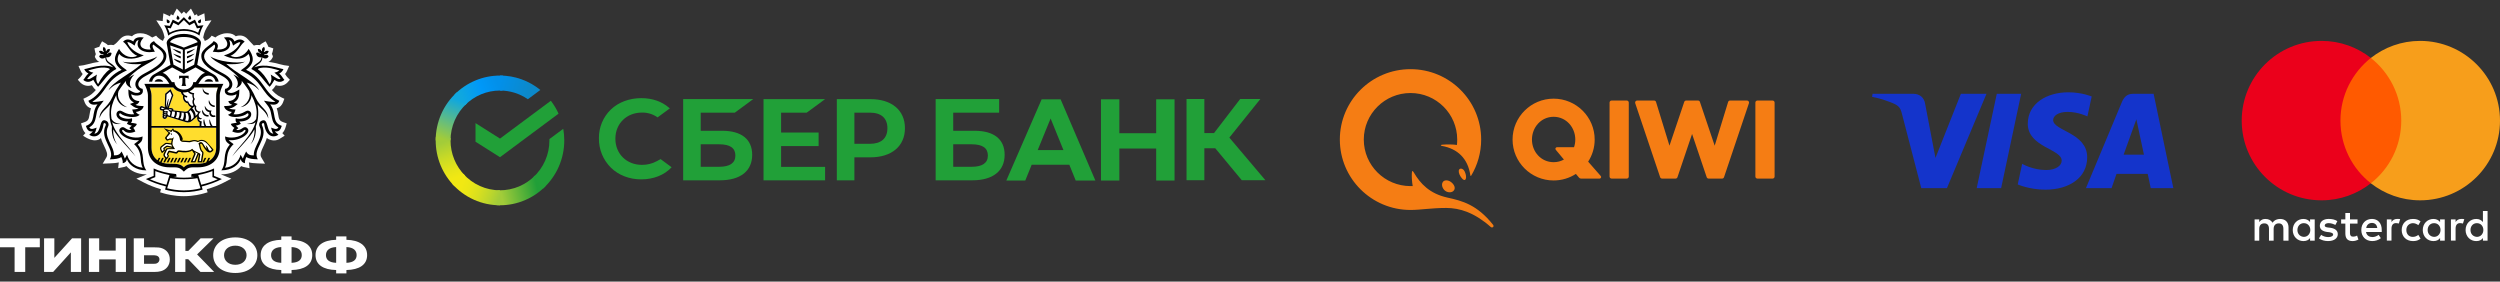 <svg width="1092" height="123" viewBox="0 0 1092 123" fill="none" xmlns="http://www.w3.org/2000/svg">
<rect x="0" y="0" width="1092" height="123" fill="#333333" stroke="none"/>
<g clip-path="url(#clip0_3_7)">
<path d="M631.701 90.833C637.617 90.833 644.034 92.853 651.138 99.124C651.85 99.752 652.797 98.971 652.176 98.191C645.195 89.41 638.738 87.738 632.298 86.324C624.422 84.595 620.37 80.18 617.547 75.333C616.985 74.368 616.733 74.538 616.683 75.778C616.622 77.294 616.726 79.301 617.067 81.275C616.748 81.289 616.429 81.285 616.108 81.285C604.84 81.285 595.705 72.185 595.705 60.959C595.705 49.733 604.84 40.633 616.108 40.633C627.376 40.633 636.511 49.733 636.511 60.959C636.511 61.758 636.471 62.547 636.383 63.322C634.891 63.055 631.959 63.025 629.902 63.202C629.129 63.268 629.236 63.627 629.822 63.733C636.567 64.947 641.201 69.111 642.259 76.667C642.285 76.841 642.512 76.893 642.602 76.743C645.377 72.129 646.972 66.73 646.972 60.959C646.972 43.978 633.154 30.211 616.108 30.211C599.062 30.211 585.242 43.978 585.242 60.959C585.242 77.941 599.062 91.709 616.108 91.709C620.629 91.709 625.116 90.833 631.701 90.833ZM633.998 79.668C635.371 80.826 635.789 82.2 635.063 83.171C634.659 83.702 634.005 83.995 633.22 83.995C632.449 83.995 631.663 83.711 631.119 83.238C629.871 82.15 629.504 80.388 630.319 79.387C630.638 78.995 631.155 78.78 631.776 78.78C632.529 78.78 633.319 79.096 633.998 79.668ZM640.334 76.732C640.535 78.079 640.109 78.637 639.679 78.637C639.211 78.637 638.624 78.091 637.929 77.013C637.245 75.949 636.995 74.728 637.333 74.112C637.559 73.703 638.026 73.526 638.619 73.749C639.764 74.18 640.213 75.927 640.334 76.732ZM683.118 69.69L679.561 65.427C679.187 64.979 679.506 64.302 680.09 64.302H687.535C687.888 63.25 688.09 62.127 688.09 60.961C688.09 55.62 684.099 51.015 678.622 51.015C673.145 51.015 669.155 55.62 669.155 60.961C669.155 66.302 673.145 70.842 678.622 70.842C680.281 70.842 681.802 70.419 683.118 69.69ZM699.22 76.895C699.605 77.322 699.288 78.007 698.706 78.007H690.582C690.252 78.007 689.938 77.861 689.727 77.608L688.349 75.958C685.545 77.769 682.206 78.826 678.622 78.826C668.733 78.826 660.689 70.812 660.689 60.961C660.689 51.11 668.733 43.095 678.622 43.095C688.511 43.095 696.555 51.11 696.555 60.961C696.555 64.512 695.506 67.822 693.705 70.606L699.22 76.895ZM774.264 43.917H767.633C767.146 43.917 766.752 44.311 766.752 44.796V77.126C766.752 77.611 767.146 78.004 767.633 78.004H774.264C774.75 78.004 775.146 77.611 775.146 77.126V44.796C775.146 44.311 774.75 43.917 774.264 43.917ZM763.108 43.917H755.689C755.301 43.917 754.96 44.167 754.845 44.535L748.976 63.64L742.524 44.513C742.405 44.157 742.068 43.917 741.69 43.917H736.513C736.132 43.917 735.796 44.157 735.675 44.513L729.225 63.64L723.355 44.535C723.241 44.167 722.9 43.917 722.51 43.917H715.093C714.809 43.917 714.543 44.052 714.378 44.279C714.212 44.507 714.168 44.799 714.256 45.064L725.151 77.412C725.272 77.767 725.608 78.007 725.989 78.007H731.876C732.256 78.007 732.592 77.767 732.712 77.413L739.1 58.514L745.487 77.413C745.608 77.767 745.945 78.007 746.325 78.007H752.212C752.592 78.007 752.929 77.767 753.048 77.412L763.944 45.064C764.033 44.799 763.989 44.507 763.823 44.279C763.658 44.052 763.391 43.917 763.108 43.917ZM711.449 44.796V77.126C711.449 77.611 711.054 78.004 710.566 78.004H703.937C703.451 78.004 703.055 77.611 703.055 77.126V44.796C703.055 44.311 703.451 43.917 703.937 43.917H710.566C711.054 43.917 711.449 44.311 711.449 44.796Z" fill="#F57D14"/>
<path d="M240.61 44.012C241.943 45.752 243.073 47.642 243.974 49.645L218.395 68.668L207.704 61.907V53.774L218.395 60.534L240.61 44.012Z" fill="#21A038"/>
<path d="M196.794 61.333C196.794 60.968 196.802 60.605 196.821 60.245L190.342 59.925C190.32 60.392 190.306 60.864 190.306 61.34C190.303 65.059 191.028 68.742 192.44 72.178C193.851 75.614 195.922 78.735 198.531 81.362L203.128 76.728C201.119 74.709 199.525 72.31 198.437 69.668C197.35 67.026 196.792 64.193 196.794 61.333Z" fill="url(#paint0_linear_3_7)"/>
<path d="M218.39 39.547C218.75 39.547 219.11 39.561 219.467 39.579L219.791 33.04C219.327 33.018 218.859 33.007 218.39 33.007C214.701 33.002 211.047 33.733 207.64 35.157C204.232 36.58 201.138 38.669 198.531 41.303L203.128 45.939C205.128 43.911 207.506 42.303 210.126 41.206C212.745 40.109 215.553 39.546 218.39 39.547Z" fill="url(#paint1_linear_3_7)"/>
<path d="M218.39 83.119C218.028 83.119 217.668 83.119 217.309 83.09L216.985 89.626C217.451 89.65 217.919 89.662 218.39 89.662C222.076 89.666 225.727 88.935 229.132 87.511C232.539 86.087 235.632 83.998 238.236 81.364L233.648 76.73C231.648 78.756 229.269 80.364 226.651 81.46C224.032 82.557 221.225 83.121 218.39 83.119Z" fill="url(#paint2_linear_3_7)"/>
<path d="M230.563 43.349L236.023 39.289C231.032 35.212 224.802 32.993 218.38 33.004V39.547C222.728 39.541 226.977 40.867 230.563 43.349Z" fill="url(#paint3_linear_3_7)"/>
<path d="M246.47 61.333C246.473 59.631 246.326 57.932 246.029 56.256L239.984 60.75C239.984 60.944 239.984 61.137 239.984 61.333C239.986 64.377 239.354 67.387 238.129 70.169C236.903 72.95 235.111 75.441 232.87 77.48L237.231 82.341C240.143 79.687 242.471 76.446 244.063 72.827C245.656 69.208 246.475 65.292 246.47 61.333Z" fill="#21A038"/>
<path d="M218.39 83.119C215.372 83.12 212.387 82.482 209.631 81.246C206.872 80.009 204.403 78.203 202.382 75.942L197.565 80.338C200.195 83.278 203.408 85.626 206.995 87.233C210.583 88.839 214.464 89.666 218.39 89.662V83.119Z" fill="url(#paint4_linear_3_7)"/>
<path d="M203.908 45.186L199.55 40.325C196.637 42.978 194.307 46.219 192.715 49.838C191.122 53.457 190.301 57.373 190.306 61.333H196.794C196.792 58.289 197.425 55.279 198.651 52.497C199.876 49.716 201.667 47.225 203.908 45.186Z" fill="url(#paint5_linear_3_7)"/>
<path d="M352.362 49.205L360.398 43.301H333.505V78.78H360.398V72.876H341.179V63.788H357.573V57.884H341.179V49.205H352.362Z" fill="#21A038"/>
<path d="M315.412 57.122H306.076V49.203H320.976L329.006 43.28H298.407V78.76H314.424C323.405 78.76 328.557 74.701 328.557 67.621C328.557 60.848 323.889 57.122 315.412 57.122ZM314.079 72.854H306.076V63.023H314.079C318.936 63.023 321.213 64.67 321.213 67.939C321.213 71.207 318.79 72.854 314.079 72.854Z" fill="#21A038"/>
<path d="M380.164 43.295H365.526V78.775H373.198V68.724H380.164C389.503 68.724 395.281 63.823 395.281 55.991C395.281 48.159 389.503 43.295 380.164 43.295ZM380.002 62.816H373.198V49.204H380.002C384.914 49.204 387.626 51.623 387.626 56.013C387.626 60.403 384.914 62.816 380.002 62.816Z" fill="#21A038"/>
<path d="M286.893 70.402C284.912 71.473 282.691 72.027 280.436 72.014C273.691 72.014 268.798 67.211 268.798 60.597C268.798 53.983 273.691 49.169 280.436 49.169C282.87 49.128 285.251 49.864 287.235 51.269L292.602 47.326L292.239 47.069C289.109 44.324 284.925 42.87 280.138 42.87C274.944 42.87 270.235 44.613 266.873 47.783C265.173 49.416 263.828 51.38 262.923 53.554C262.017 55.728 261.571 58.064 261.611 60.418C261.575 62.796 262.02 65.156 262.918 67.359C263.818 69.561 265.151 71.56 266.842 73.237C270.22 76.533 274.918 78.35 280.075 78.35C285.463 78.35 290.172 76.475 293.36 73.064L288.556 69.494L286.893 70.402Z" fill="#21A038"/>
<path d="M425.702 57.122H416.37V49.203H436.425V43.28H408.696V78.76H424.694C433.673 78.76 438.826 74.701 438.826 67.621C438.848 60.848 434.18 57.122 425.702 57.122ZM424.37 72.854H416.37V63.023H424.37C429.227 63.023 431.502 64.67 431.502 67.939C431.502 71.207 429.101 72.854 424.37 72.854Z" fill="#21A038"/>
<path d="M526.055 78.709H518.277V43.23H526.055V58.131H530.289L541.721 43.23H550.537L536.976 60.108L552.721 78.709H542.4L530.828 64.755H526.055V78.709Z" fill="#21A038"/>
<path d="M467.085 71.967H450.632L447.843 78.856H439.565L454.998 43.377H463.274L478.456 78.856H469.876L467.085 71.967ZM464.51 65.538L458.908 51.758L453.274 65.538H464.51Z" fill="#21A038"/>
<path d="M488.927 43.377V58.192H505.024V43.377H513.044V78.856H505.024V64.876H488.927V78.856H480.908V43.377H488.927Z" fill="#21A038"/>
<path d="M125.474 33.671C125.222 33.415 125.074 33.181 124.865 32.856C124.757 32.691 124.639 32.514 124.509 32.323C124.87 31.907 125.174 31.426 125.404 30.897L126.326 28.803L124.057 28.478C123.675 28.422 123.057 28.262 122.336 28.071C120.945 27.707 119.159 27.239 117.212 27.035C117.877 26.745 118.442 26.22 118.837 25.509L119.211 24.838C119.211 24.838 119.111 23.897 118.746 23.602C118.885 23.312 118.994 22.991 119.068 22.64L119.376 21.14L117.925 20.646C117.699 20.568 117.473 20.512 117.251 20.477C117.169 20.204 117.047 19.914 116.882 19.606L116.021 18.033L114.47 18.939C114.083 19.164 113.757 19.424 113.492 19.715C113.262 19.671 113.014 19.649 112.753 19.649C112.753 19.649 111.866 19.55 110.889 19.905L109.637 18.609L108.155 17.032C106.769 15.554 104.891 15.116 102.979 15.844C102.249 15.116 101.11 14.513 99.341 14.513C98.742 14.513 98.216 14.587 97.907 14.626C97.907 14.626 95.473 15.068 94.105 16.364L92.444 15.575C91.332 17.322 89.428 17.877 89.428 17.877C89.298 17.365 89.076 16.889 88.759 16.451L88.868 15.835C88.868 15.818 89.241 13.733 90.38 11.965L92.362 8.887L89.554 9.204C89.563 8.927 89.55 8.597 89.511 8.207L89.259 5.814L87.06 6.807C86.816 6.915 86.612 7.024 86.421 7.123L85.986 6.2L84.978 6.72C84.878 6.473 84.748 6.192 84.569 5.867L83.409 3.743L81.762 5.515C81.592 5.698 81.449 5.867 81.327 6.027L80.328 5.034L79.32 6.031C79.193 5.871 79.054 5.702 78.885 5.52L77.22 3.743L76.055 5.875C75.877 6.2 75.751 6.478 75.651 6.725L74.647 6.205L74.213 7.128C74.022 7.028 73.817 6.92 73.574 6.807L71.366 5.819L71.123 8.22C71.084 8.606 71.071 8.931 71.079 9.208L68.268 8.892L70.254 11.969C71.397 13.733 71.762 15.818 71.762 15.835L71.866 16.451C71.549 16.893 71.323 17.37 71.197 17.881C71.197 17.881 69.397 17.114 68.194 15.575L66.499 16.381C64.565 15.081 63.365 14.574 61.279 14.513C59.51 14.466 58.372 15.116 57.642 15.844C55.725 15.12 53.852 15.558 52.47 17.036C52.47 17.036 51.562 18.02 50.988 18.614C50.414 19.212 49.567 19.706 49.567 19.706C49.567 19.706 48.363 19.437 47.124 19.719C46.859 19.428 46.529 19.168 46.138 18.939L44.582 18.033L43.726 19.615C43.561 19.918 43.443 20.204 43.365 20.477C43.144 20.512 42.918 20.568 42.692 20.646L41.248 21.149L41.549 22.64C41.622 23 41.727 23.321 41.87 23.611C41.788 23.771 41.714 23.94 41.653 24.118L41.41 24.842L41.779 25.514C42.17 26.22 42.73 26.749 43.4 27.039C41.449 27.243 39.667 27.711 38.272 28.075C37.554 28.262 36.937 28.426 36.555 28.483L34.278 28.812L34.795 29.982L35.208 30.914C35.442 31.434 35.751 31.916 36.107 32.331C35.972 32.522 35.399 33.419 35.142 33.675L33.991 34.841L35.095 36.054C35.234 36.202 36.472 37.498 38.476 37.502C39.023 37.502 39.567 37.407 40.106 37.216C40.64 38.048 41.275 38.894 41.852 39.31C40.788 40.558 39.575 41.642 37.85 42.461L36.407 43.146L37.029 44.788C37.433 45.781 38.219 46.869 39.741 47.285C39.415 48.256 39.258 49.175 39.119 49.994C38.793 51.94 38.654 52.746 36.937 53.348L35.395 53.886L35.838 55.455C36.194 56.733 36.729 57.579 37.307 58.138L36.281 59.265C36.281 59.265 38.715 61.085 41.101 61.306C41.136 61.31 43.169 61.441 44.082 60.279C44.447 61.596 45.025 62.81 45.551 63.911C46.629 66.174 47.203 67.513 46.481 68.735L44.851 71.492L48.054 71.357C49.454 71.301 50.753 71.214 51.879 70.937C51.879 70.998 51.875 71.054 51.87 71.11L51.609 73.477L54.417 72.887C54.712 72.8 54.991 72.683 55.243 72.549C56.981 74.578 59.936 76.159 63.917 76.159H64.148L59.571 78.032L62.904 79.761C65.099 80.901 67.538 81.855 70.319 82.665L69.932 83.996L71.605 84.486C72.57 84.767 76.06 85.691 80.31 85.691C84.561 85.691 88.046 84.767 89.015 84.486L90.684 83.996L90.297 82.67C93.083 81.859 95.521 80.906 97.716 79.766L101.049 78.036L96.469 76.164H96.699C100.68 76.164 103.631 74.582 105.369 72.553C105.621 72.688 105.9 72.805 106.195 72.891L109.002 73.481L108.746 71.119C108.742 71.062 108.737 71.002 108.737 70.941C109.859 71.219 111.162 71.301 112.557 71.362L115.76 71.496L114.139 68.744C113.414 67.521 113.992 66.182 115.065 63.92C115.591 62.819 116.169 61.605 116.534 60.288C117.151 60.755 117.816 61.037 118.477 61.185C118.477 61.185 118.99 61.337 119.481 61.349C120.897 61.393 121.606 60.99 122.579 60.379L124.348 59.269L123.314 58.142C123.892 57.587 124.426 56.742 124.783 55.468L125.23 53.894L123.683 53.357C121.962 52.754 121.827 51.948 121.502 50.002C121.363 49.183 121.21 48.26 120.88 47.293C122.401 46.873 123.183 45.785 123.588 44.797L124.205 43.15L122.762 42.465C121.037 41.646 119.824 40.562 118.755 39.314C119.337 38.898 119.972 38.053 120.511 37.221C121.045 37.411 121.589 37.502 122.14 37.507C124.144 37.507 125.387 36.211 125.522 36.063L126.625 34.85L125.474 33.671Z" fill="white"/>
<path fill-rule="evenodd" clip-rule="evenodd" d="M66.187 55.03V41.81C66.187 40.58 65.831 39.348 65.404 38.217H75.692C76.635 39.509 78.347 40.376 80.311 40.376C82.267 40.376 83.979 39.509 84.927 38.217H95.214C94.779 39.353 94.427 40.58 94.427 41.81V55.03H66.187ZM80.307 73.095C78.868 71.669 77.843 71.513 73.966 71.513C69.333 71.513 66.187 68.804 66.187 64.474V55.806H94.423V64.474C94.423 68.804 91.281 71.513 86.639 71.513C82.767 71.509 81.741 71.669 80.307 73.095Z" fill="#FFDD2D"/>
<path d="M67.825 74.729V77.369L65.526 78.292C67.468 79.172 69.88 80.047 72.714 80.693L74.018 76.459C71.237 75.891 69.298 75.297 67.825 74.729Z" fill="white"/>
<path d="M80.306 78.305C77.589 78.305 75.303 78.023 74.391 77.816L73.013 82.258C75.177 82.787 77.711 83.177 80.306 83.177C82.891 83.177 85.425 82.791 87.598 82.258L86.216 77.816C85.303 78.028 83.026 78.305 80.306 78.305Z" fill="white"/>
<path d="M92.788 74.729C91.31 75.297 89.376 75.887 86.595 76.463L87.903 80.698C90.741 80.052 93.144 79.176 95.087 78.297L92.792 77.373V74.729H92.788Z" fill="white"/>
<path d="M63.009 32.145C66.607 30.208 75.403 25.943 69.441 21.344C68.628 20.72 67.733 20.156 66.981 19.459C66.051 20.174 67.329 21.951 67.65 22.601C67.65 22.601 65.664 22.8 65.19 22.8C62.122 22.787 58.906 20.976 60.536 17.504C59.315 17.755 59.167 18.925 58.793 19.927C58.011 19.398 56.651 18.262 55.603 18.423C56.455 21.14 60.041 23.589 62.822 24.144C60.01 25.67 54.795 26.805 52.053 23.52C50.127 27.234 52.809 28.786 55.438 30.732C45.429 35.287 46.907 40.397 40.34 44.42C41.192 44.818 44.99 44.017 45.329 43.969C43.904 45.811 43.239 46.591 42.822 47.488C42.422 48.329 42.244 49.278 41.848 51.324C41.539 52.941 40.975 54.553 39.002 55.624C39.775 57.019 41.492 55.927 42.209 55.741C42.113 55.888 41.87 57.57 41.227 58.38C44.599 58.163 43.039 51.073 46.411 52.78C47.363 53.257 47.65 54.376 47.211 55.29C44.995 59.85 50.032 63.867 49.758 67.864C50.996 67.855 52.279 67.82 53.087 66.152C53.508 66.984 54.16 68.154 54.525 69.281L55.534 67.569C56.155 70.404 58.806 73.022 62.387 73.256C60.679 70.56 62.726 66.88 58.576 62.966C59.093 62.55 60.288 61.748 60.714 61.202C55.621 61.8 50.305 57.782 52.717 55.875C54.295 54.631 54.986 57.214 57.42 56.781L56.468 55.962C56.803 55.632 57.185 55.203 57.581 54.878C56.546 54.753 55.416 54.094 55.416 54.094L56.033 53.075C50.066 53.066 49.914 48.516 52.339 48.334C53.478 48.251 54.951 50.345 58.624 49.907C58.154 49.343 57.968 48.49 57.746 47.861C58.632 47.779 59.675 47.788 60.514 47.38C58.719 47.15 58.267 46.548 56.772 45.421L58.506 44.788C55.99 43.535 56.142 41.355 56.064 39.084C57.381 39.838 58.928 41.009 60.579 40.467C60.97 40.337 61.222 40.155 61.231 39.747C58.876 38.807 57.364 35.188 63.009 32.145ZM58.711 32.5C55.56 35.859 56.924 37.871 57.559 38.49C56.385 38.239 54.634 36.748 55.034 35.305C54.66 35.751 54.278 36.236 53.887 36.735C53.104 37.775 52.405 38.794 51.783 39.782C50.827 42.617 52.578 45.542 55.56 46.838C52.248 46.353 50.762 43.414 50.77 41.542C49.188 44.524 48.432 47.246 48.502 49.53C48.532 50.379 48.606 51.172 48.719 51.922C49.48 53.361 50.701 53.89 52.878 54.154C50.901 54.28 49.853 54.189 48.993 53.288C50.34 59.065 56.642 64.067 59.206 68.349C56.637 65.02 51.322 60.062 49.462 56.478C49.319 57.773 49.666 61.094 51.283 63.135C48.902 60.799 48.715 57.262 48.871 55.19C48.267 53.699 47.885 52.035 47.833 50.141C47.785 48.398 47.906 46.886 48.172 45.529C46.668 47.662 44.495 48.485 43.426 51.732C43.634 47.544 46.768 47.48 49.115 42.395C50.023 40.172 51.344 38.252 52.804 36.076C50.949 36.683 49.558 37.116 47.411 39.461C48.936 35.864 57.75 31.82 61.788 27.906C60.575 28.162 55.625 28.288 53.569 26.918C57.294 27.923 65.582 26.775 68.711 24.642C66.551 27.741 61.848 27.919 56.125 34.083C56.855 33.502 57.828 32.916 58.711 32.5Z" fill="white"/>
<path d="M118.76 51.325C118.364 49.279 118.19 48.33 117.79 47.489C117.378 46.592 116.708 45.812 115.279 43.969C115.618 44.017 119.425 44.819 120.272 44.42C113.705 40.398 115.183 35.288 105.17 30.733C107.799 28.786 110.481 27.235 108.555 23.516C105.813 26.806 100.598 25.67 97.786 24.14C100.572 23.585 104.153 21.141 105.005 18.419C103.953 18.258 102.593 19.394 101.81 19.918C101.437 18.917 101.293 17.747 100.072 17.491C101.702 20.967 98.481 22.779 95.409 22.792C94.939 22.792 92.958 22.593 92.958 22.593C93.275 21.942 94.553 20.166 93.618 19.45C92.866 20.153 91.98 20.712 91.163 21.336C85.196 25.934 94.001 30.204 97.599 32.137C103.236 35.179 101.736 38.799 99.377 39.726C99.385 40.133 99.637 40.316 100.033 40.446C101.675 40.992 103.232 39.822 104.54 39.063C104.466 41.334 104.622 43.519 102.106 44.767L103.836 45.4C102.341 46.526 101.893 47.129 100.098 47.359C100.932 47.766 101.984 47.758 102.866 47.84C102.64 48.468 102.445 49.322 101.984 49.886C105.661 50.319 107.139 48.23 108.268 48.312C110.685 48.494 110.541 53.045 104.57 53.054L105.187 54.072C105.187 54.072 104.057 54.731 103.018 54.857C103.414 55.178 103.801 55.611 104.135 55.941L103.184 56.76C105.613 57.193 106.309 54.61 107.886 55.854C110.298 57.761 104.987 61.779 99.889 61.181C100.32 61.727 101.515 62.533 102.032 62.949C97.877 66.859 99.92 70.543 98.22 73.243C101.793 73.004 104.444 70.387 105.074 67.552L106.082 69.264C106.443 68.137 107.104 66.967 107.517 66.135C108.321 67.803 109.611 67.838 110.854 67.847C110.572 63.851 115.605 59.833 113.397 55.273C112.954 54.363 113.24 53.245 114.192 52.764C117.573 51.056 116.004 58.147 119.381 58.363C118.734 57.553 118.495 55.871 118.403 55.724C119.116 55.91 120.828 57.002 121.602 55.602C119.642 54.553 119.077 52.941 118.76 51.325ZM112.445 45.525C112.71 46.886 112.845 48.395 112.784 50.137C112.727 52.031 112.349 53.695 111.745 55.186C111.897 57.258 111.715 60.795 109.333 63.131C110.946 61.085 111.298 57.77 111.154 56.474C109.285 60.058 103.975 65.016 101.402 68.345C103.97 64.063 110.272 59.057 111.623 53.284C110.754 54.181 109.716 54.276 107.734 54.151C109.907 53.886 111.128 53.357 111.889 51.918C112.002 51.173 112.076 50.375 112.106 49.526C112.18 47.242 111.419 44.52 109.837 41.538C109.85 43.41 108.364 46.349 105.048 46.834C108.021 45.534 109.776 42.608 108.825 39.778C108.208 38.79 107.512 37.767 106.721 36.731C106.33 36.233 105.948 35.747 105.57 35.301C105.969 36.744 104.218 38.235 103.044 38.486C103.684 37.867 105.044 35.855 101.897 32.496C102.779 32.913 103.753 33.498 104.487 34.07C98.764 27.907 94.066 27.733 91.897 24.63C95.031 26.762 103.318 27.915 107.039 26.905C104.987 28.275 100.033 28.149 98.82 27.893C102.858 31.807 111.68 35.851 113.201 39.449C111.054 37.104 109.659 36.67 107.812 36.064C109.277 38.244 110.589 40.16 111.498 42.383C113.849 47.467 116.987 47.528 117.191 51.719C116.122 48.481 113.953 47.658 112.445 45.525Z" fill="white"/>
<path d="M84.921 38.213C83.978 39.504 82.261 40.371 80.31 40.371C79.854 40.371 79.415 40.319 78.998 40.241C79.115 40.774 79.389 41.325 79.958 41.797C79.728 43.344 80.397 44.792 82.062 45.169C82.24 45.958 82.727 46.552 83.552 46.834L82.392 48.169C81.944 48.68 81.362 48.845 80.892 48.784L75.712 48.199C75.938 47.627 75.338 46.964 73.695 47.245L75.73 41.568L74.491 38.937L72.14 40.939L71.966 46.894L70.953 46.405C69.649 45.841 69.263 48.212 70.506 48.221L71.005 48.225C70.971 48.468 71.049 48.736 71.244 48.823C71.01 48.918 70.94 49.356 71.231 49.512C70.936 49.655 70.892 50.106 71.131 50.301C70.875 50.739 70.827 51.688 71.736 51.927C72.483 52.121 72.952 51.324 73.105 50.86L81.166 53.348C82.301 53.673 83.118 53.491 84.065 52.663L86.169 50.83C85.903 52.031 86.334 53.11 87.251 53.469C87.251 53.469 87.107 54.57 87.164 55.026L89.984 55.03H94.426V41.81C94.426 40.58 94.778 39.348 95.213 38.213H89.984H84.921Z" fill="white"/>
<path d="M72.849 60.457L73.005 60.652C73.222 60.921 73.353 60.855 73.601 60.712L73.966 60.517C74.196 60.344 75.695 60.916 75.778 59.672C75.943 60.6 74.835 62.554 75.504 63.647L76.404 65.116L73.466 65.159C73.144 65.159 72.975 65.355 72.888 65.528L72.119 67.118C71.919 67.539 71.932 67.972 72.184 68.263L72.705 68.848C72.705 68.848 73.131 68.488 73.27 68.016L73.04 67.777C72.849 67.595 72.849 67.422 72.953 67.197L73.427 66.217C73.609 65.831 73.796 65.749 74.213 65.849L76.591 66.36C76.764 66.403 77.047 66.486 77.216 66.195C77.508 65.679 78.02 65.645 78.542 65.727C79.846 65.922 82.858 66.234 83.931 64.982C85.191 66.65 87.656 66.65 87.495 67.526L86.973 70.395H87.755L88.234 67.461C88.286 67.118 88.499 66.65 88.129 66.386C87.977 66.269 87.908 66.208 87.564 65.619C87.117 64.839 87.138 63.668 86.708 62.658C87.117 62.177 87.56 62.013 87.947 62.104C88.816 62.316 89.051 63.812 90.285 65.029C90.146 64.488 90.085 63.894 89.794 63.378C89.794 63.378 90.65 64.041 90.871 64.817C91.011 65.302 91.154 65.658 91.593 65.883C91.884 65.987 92.232 65.849 92.58 65.432C92.58 65.432 91.767 64.28 91.171 63.526C90.354 62.489 89.263 61.449 87.777 61.571C87.308 61.61 86.856 61.822 86.426 62.078C84.735 61.133 83.423 62.134 82.901 62.134L79.737 61.948C79.116 61.909 78.624 61.189 78.624 61.189C78.546 58.519 76.395 57.457 75.652 57.457C75.652 57.457 75.722 56.976 75.526 56.807L74.865 57.635L73.031 56.968L74.47 58.142L72.909 59.95C72.749 60.127 72.771 60.361 72.849 60.457Z" fill="white"/>
<path d="M70.776 64.206C70.333 64.548 70.355 65.025 70.62 65.558L70.885 66.052L71.576 65.527L71.419 65.189C71.306 64.951 71.311 64.708 71.506 64.556L72.497 63.811C72.775 63.607 72.862 63.586 73.158 63.629L75.248 64.067C75.248 64.067 74.931 63.607 74.827 63.139L72.858 62.879C72.58 62.844 72.41 62.962 72.167 63.148L70.776 64.206Z" fill="white"/>
<path d="M84.144 70.395H84.935L86.204 67.279C86.247 67.17 86.308 67.123 86.356 67.032C85.786 66.806 85.452 66.65 84.978 66.377C85.295 66.802 85.543 66.984 85.412 67.378L84.144 70.395Z" fill="white"/>
<path d="M84.817 28.244L86.281 19.849L80.732 21.73V30.386L84.817 28.244ZM81.67 22.58L85.351 21.227C85.351 21.227 84.634 21.808 83.778 22.393C83.018 22.918 81.67 23.477 81.67 23.477V22.58ZM81.67 24.612L85.038 23.412C85.038 23.412 84.634 23.837 83.782 24.422C83.022 24.942 81.675 25.501 81.675 25.501V24.612H81.67ZM81.67 26.771L84.634 25.635C84.634 25.635 84.634 25.995 83.778 26.576C83.018 27.1 81.67 27.659 81.67 27.659V26.771Z" fill="white"/>
<path d="M74.943 35.669L75.065 35.864H76.208L76.221 36.063C76.234 36.254 76.278 36.449 76.343 36.648C76.521 37.19 76.873 37.758 77.438 38.217C78.094 38.746 79.041 39.128 80.302 39.128C83.035 39.128 84.27 37.364 84.387 36.063L84.396 35.864H85.543L85.665 35.669C86.743 33.987 88.059 32.119 89.589 31.851L85.417 29.436L80.302 32.21L75.182 29.436L71.014 31.851C72.544 32.115 73.861 33.987 74.943 35.669Z" fill="white"/>
<path d="M79.872 30.386V21.73L74.331 19.849L75.787 28.244L79.872 30.386ZM78.938 27.668C78.938 27.668 77.59 27.105 76.83 26.584C75.974 26.004 75.974 25.64 75.974 25.64L78.942 26.775V27.668H78.938ZM78.938 22.58V23.477C78.938 23.477 77.59 22.918 76.83 22.393C75.969 21.808 75.248 21.227 75.248 21.227L78.938 22.58ZM78.938 24.612V25.505C78.938 25.505 77.59 24.946 76.83 24.426C75.969 23.841 75.57 23.416 75.57 23.416L78.938 24.612Z" fill="white"/>
<path d="M80.305 16.147C77.137 16.147 74.76 17.183 74.243 18.397L80.305 20.785L86.359 18.397C85.847 17.183 83.474 16.147 80.305 16.147Z" fill="white"/>
<path d="M80.306 12.68C82.64 12.68 84.978 13.386 86.551 14.301C86.808 13.456 87.082 12.853 87.455 12.164L86.021 12.385L84.861 9.915L82.692 11.063L80.306 8.71L77.916 11.063L75.752 9.915L74.583 12.385L73.148 12.164C73.522 12.853 73.792 13.456 74.057 14.301C75.634 13.386 77.964 12.68 80.306 12.68Z" fill="white"/>
<path d="M119.854 31.707C120.636 31.608 121.267 31.348 122.036 30.775C120.38 30.338 116.912 29.085 113.952 29.648C112.975 29.778 112.431 30.173 112.779 30.398C114.37 31.451 116.334 33.892 117.764 36.739C119.02 35.183 118.494 33.142 118.229 32.557C120.732 34.061 121.388 34.793 122.549 34.507C121.927 33.558 121.054 32.704 119.854 31.707Z" fill="white"/>
<path d="M42.848 36.735C44.278 33.888 46.242 31.448 47.837 30.394C48.193 30.169 47.641 29.774 46.672 29.645C43.708 29.085 40.232 30.334 38.576 30.771C39.354 31.344 39.971 31.604 40.762 31.703C39.558 32.705 38.684 33.554 38.063 34.503C39.232 34.789 39.884 34.057 42.383 32.553C42.127 33.142 41.596 35.179 42.848 36.735Z" fill="white"/>
<path fill-rule="evenodd" clip-rule="evenodd" d="M60.201 63.166C61.353 62.255 62.309 61.8 62.261 59.594C60.531 60.478 55.625 60.43 53.574 57.613C52.995 56.811 53.613 56.408 54.173 57.041C55.577 58.627 58.176 57.908 59.123 57.453C58.971 56.907 58.55 56.196 58.198 55.892C58.554 55.546 59.558 55.026 59.762 54.133C59.228 53.842 57.146 53.634 57.146 53.634C57.481 53.314 57.898 52.867 57.646 51.675C55.52 52.325 52.891 51.441 52.296 50.657C51.709 49.885 52.309 49.161 52.804 49.673C53.865 50.782 59.089 52.052 61.031 50.124C60.31 49.924 59.514 49.283 59.371 48.884C61.17 48.702 62.605 47.644 62.722 46.327C61.727 46.327 59.849 46.253 59.206 45.776C60.066 45.46 60.614 45.148 60.888 44.186C57.598 43.986 57.337 41.55 57.32 41.147C59.462 42.378 63.235 41.832 62.257 38.798C60.475 38.703 58.68 35.829 63.578 33.19C68.033 30.784 73.096 28.192 72.648 23.923C72.357 21.192 67.85 19.329 67.276 17.946C65.395 18.839 65.016 19.875 65.864 21.613C65.864 21.613 61.67 22.029 61.34 19.454C61.196 18.302 61.97 17.222 62.8 16.394C62.331 16.394 59.171 15.549 58.219 18.115C56.45 16.91 54.934 16.953 53.743 18.228C55.646 19.355 56.824 23.221 59.971 24.361C57.733 25.57 54.112 25.063 52 21.344C50.001 24.348 48.849 27.321 53.139 30.498C45.338 34.039 45.395 40.809 38.606 44.034C39.292 45.876 40.744 45.876 42.596 45.59C39.662 49.391 42.161 53.37 37.515 54.995C37.95 56.547 38.823 57.786 40.536 57.331C40.049 58.09 39.727 58.072 38.971 58.905C41.509 60.5 44.521 59.347 45.203 54.228C45.325 53.314 46.585 53.886 46.151 54.783C43.256 60.751 50.575 65.242 47.985 69.619C50.266 69.524 52.009 69.346 52.956 68.579C53.422 69.498 53.704 70.408 53.6 71.305C54.86 71.049 55.321 70.308 55.407 69.45C56.233 71.856 59.188 74.426 63.917 74.426C61.409 70.855 63.743 67.235 60.201 63.166ZM55.533 67.565L54.525 69.277C54.164 68.15 53.508 66.98 53.087 66.147C52.274 67.816 50.992 67.851 49.758 67.859C50.032 63.863 44.995 59.845 47.211 55.286C47.654 54.376 47.363 53.257 46.411 52.776C43.035 51.069 44.599 58.159 41.227 58.376C41.87 57.565 42.113 55.884 42.209 55.736C41.492 55.923 39.775 57.015 39.002 55.62C40.975 54.549 41.539 52.937 41.848 51.32C42.239 49.274 42.422 48.325 42.817 47.484C43.234 46.587 43.899 45.807 45.325 43.965C44.986 44.012 41.192 44.814 40.336 44.415C46.903 40.393 45.425 35.283 55.434 30.728C52.809 28.782 50.127 27.23 52.048 23.516C54.79 26.801 60.001 25.665 62.818 24.14C60.036 23.585 56.45 21.14 55.603 18.419C56.65 18.258 58.011 19.394 58.789 19.922C59.167 18.917 59.315 17.751 60.536 17.5C58.906 20.971 62.122 22.783 65.19 22.796C65.668 22.796 67.65 22.597 67.65 22.597C67.333 21.947 66.051 20.169 66.981 19.454C67.733 20.157 68.628 20.715 69.441 21.34C75.408 25.943 66.607 30.208 63.009 32.145C57.363 35.188 58.876 38.811 61.231 39.734C61.222 40.142 60.97 40.324 60.579 40.454C58.928 41 57.38 39.825 56.064 39.071C56.142 41.343 55.986 43.527 58.506 44.775L56.772 45.404C58.263 46.535 58.719 47.133 60.514 47.367C59.675 47.774 58.636 47.766 57.746 47.848C57.972 48.477 58.154 49.331 58.624 49.894C54.951 50.327 53.478 48.238 52.339 48.321C49.914 48.502 50.066 53.054 56.033 53.062L55.416 54.081C55.416 54.081 56.546 54.74 57.585 54.865C57.189 55.186 56.807 55.62 56.472 55.949L57.424 56.768C54.986 57.201 54.299 54.618 52.717 55.862C50.305 57.769 55.62 61.787 60.714 61.189C60.288 61.735 59.089 62.541 58.576 62.957C62.726 66.867 60.679 70.551 62.387 73.251C58.806 73.017 56.155 70.395 55.533 67.565Z" fill="black"/>
<path fill-rule="evenodd" clip-rule="evenodd" d="M48.985 53.288C49.849 54.185 50.892 54.28 52.87 54.155C50.693 53.89 49.471 53.361 48.711 51.923C48.602 51.177 48.529 50.38 48.498 49.53C48.428 47.246 49.185 44.524 50.767 41.542C50.758 43.41 52.24 46.349 55.556 46.838C52.575 45.538 50.823 42.612 51.779 39.782C52.401 38.794 53.1 37.771 53.883 36.735C54.274 36.237 54.656 35.751 55.03 35.305C54.63 36.748 56.382 38.239 57.555 38.49C56.92 37.871 55.556 35.864 58.707 32.505C57.829 32.921 56.855 33.506 56.117 34.078C61.836 27.915 66.542 27.742 68.703 24.638C65.573 26.771 57.286 27.924 53.561 26.914C55.617 28.283 60.567 28.158 61.779 27.902C57.746 31.816 48.932 35.86 47.403 39.457C49.55 37.108 50.94 36.679 52.8 36.076C51.336 38.257 50.019 40.172 49.111 42.396C46.764 47.475 43.626 47.541 43.422 51.727C44.491 48.481 46.664 47.658 48.168 45.525C47.903 46.886 47.776 48.395 47.824 50.137C47.877 52.031 48.259 53.695 48.863 55.186C48.711 57.258 48.893 60.795 51.275 63.131C49.658 61.09 49.31 57.77 49.454 56.474C51.319 60.058 56.634 65.016 59.202 68.345C56.634 64.067 50.336 59.065 48.985 53.288Z" fill="black"/>
<path fill-rule="evenodd" clip-rule="evenodd" d="M107.816 36.076C109.663 36.683 111.058 37.112 113.205 39.461C111.684 35.864 102.857 31.82 98.824 27.906C100.037 28.157 104.991 28.288 107.043 26.918C103.323 27.928 95.035 26.775 91.901 24.642C94.066 27.746 98.768 27.919 104.491 34.082C103.757 33.51 102.784 32.925 101.901 32.509C105.048 35.868 103.688 37.879 103.049 38.499C104.222 38.248 105.973 36.757 105.574 35.313C105.952 35.76 106.334 36.245 106.725 36.744C107.512 37.784 108.207 38.802 108.829 39.791C109.785 42.625 108.029 45.551 105.056 46.847C108.373 46.361 109.859 43.418 109.842 41.55C111.428 44.532 112.184 47.254 112.114 49.538C112.084 50.388 112.01 51.181 111.897 51.931C111.132 53.37 109.911 53.899 107.738 54.163C109.72 54.284 110.758 54.194 111.628 53.296C110.276 59.074 103.979 64.076 101.406 68.358C103.979 65.029 109.285 60.071 111.158 56.486C111.302 57.782 110.954 61.102 109.337 63.144C111.719 60.808 111.901 57.271 111.749 55.199C112.349 53.708 112.727 52.044 112.788 50.15C112.844 48.407 112.71 46.895 112.449 45.538C113.957 47.67 116.126 48.494 117.199 51.74C116.995 47.549 113.857 47.484 111.506 42.404C110.593 40.168 109.281 38.252 107.816 36.076Z" fill="black"/>
<path fill-rule="evenodd" clip-rule="evenodd" d="M118.021 45.581C119.868 45.871 121.32 45.871 122.01 44.029C115.222 40.805 115.279 34.039 107.477 30.494C111.767 27.321 110.611 24.343 108.616 21.34C106.508 25.058 102.875 25.566 100.646 24.356C103.783 23.216 104.97 19.35 106.873 18.223C105.682 16.949 104.161 16.906 102.393 18.11C101.437 15.544 98.281 16.39 97.808 16.39C98.633 17.213 99.416 18.293 99.268 19.45C98.942 22.024 94.748 21.608 94.748 21.608C95.596 19.87 95.217 18.834 93.336 17.941C92.762 19.324 88.26 21.188 87.964 23.918C87.512 28.188 92.584 30.779 97.034 33.185C101.932 35.825 100.137 38.703 98.359 38.794C97.373 41.828 101.145 42.374 103.292 41.143C103.283 41.546 103.01 43.982 99.72 44.181C99.998 45.143 100.541 45.455 101.402 45.772C100.759 46.253 98.881 46.322 97.89 46.322C98.007 47.64 99.446 48.702 101.245 48.88C101.102 49.278 100.302 49.92 99.585 50.119C101.528 52.048 106.752 50.778 107.812 49.668C108.299 49.157 108.894 49.881 108.312 50.652C107.712 51.441 105.087 52.325 102.958 51.67C102.714 52.858 103.123 53.309 103.457 53.63C103.457 53.63 101.376 53.838 100.837 54.128C101.041 55.021 102.049 55.537 102.401 55.888C102.045 56.191 101.623 56.902 101.471 57.448C102.427 57.908 105.026 58.623 106.421 57.036C106.986 56.408 107.603 56.807 107.025 57.609C104.974 60.426 100.068 60.469 98.334 59.589C98.286 61.795 99.242 62.251 100.394 63.161C96.847 67.231 99.19 70.85 96.682 74.413C101.406 74.413 104.361 71.842 105.187 69.437C105.283 70.291 105.735 71.036 106.991 71.292C106.895 70.395 107.173 69.484 107.634 68.566C108.59 69.333 110.333 69.51 112.614 69.606C110.028 65.228 117.347 60.738 114.444 54.77C114.014 53.873 115.274 53.3 115.396 54.215C116.074 59.334 119.09 60.487 121.632 58.892C120.867 58.059 120.55 58.077 120.063 57.318C121.776 57.773 122.645 56.534 123.084 54.982C118.46 53.361 120.959 49.382 118.021 45.581ZM118.412 55.741C118.503 55.888 118.742 57.57 119.39 58.38C116.013 58.163 117.577 51.073 114.201 52.78C113.249 53.257 112.967 54.375 113.405 55.29C115.613 59.849 110.58 63.867 110.863 67.864C109.62 67.855 108.329 67.82 107.525 66.151C107.112 66.984 106.447 68.154 106.087 69.281L105.078 67.569C104.453 70.403 101.801 73.021 98.229 73.26C99.929 70.564 97.886 66.879 102.041 62.966C101.519 62.55 100.324 61.744 99.894 61.197C104.991 61.795 110.302 57.778 107.89 55.871C106.313 54.627 105.617 57.21 103.188 56.776L104.14 55.957C103.805 55.628 103.418 55.199 103.023 54.874C104.062 54.748 105.191 54.089 105.191 54.089L104.574 53.071C110.541 53.062 110.685 48.511 108.273 48.329C107.138 48.247 105.661 50.34 101.988 49.902C102.453 49.339 102.645 48.485 102.871 47.856C101.984 47.774 100.937 47.783 100.102 47.375C101.897 47.146 102.349 46.543 103.84 45.416L102.11 44.784C104.626 43.531 104.466 41.351 104.544 39.08C103.231 39.834 101.675 41.004 100.037 40.462C99.646 40.332 99.39 40.15 99.381 39.743C101.741 38.815 103.245 35.196 97.603 32.154C94.009 30.216 85.204 25.951 91.167 21.352C91.984 20.729 92.871 20.165 93.618 19.467C94.552 20.182 93.275 21.959 92.957 22.61C92.957 22.61 94.939 22.809 95.409 22.809C98.481 22.796 101.702 20.984 100.072 17.508C101.293 17.759 101.437 18.934 101.81 19.935C102.593 19.406 103.949 18.275 105.005 18.436C104.148 21.153 100.572 23.602 97.786 24.157C100.598 25.683 105.813 26.818 108.555 23.533C110.476 27.247 107.799 28.799 105.17 30.745C115.183 35.296 113.701 40.41 120.272 44.433C119.424 44.831 115.618 44.029 115.279 43.982C116.713 45.824 117.382 46.604 117.79 47.501C118.19 48.342 118.364 49.287 118.76 51.337C119.073 52.954 119.642 54.566 121.606 55.637C120.837 57.019 119.125 55.927 118.412 55.741Z" fill="black"/>
<path fill-rule="evenodd" clip-rule="evenodd" d="M70.731 66.928L72.161 65.719L71.944 65.285C71.788 64.973 71.87 64.956 72.035 64.834L72.792 64.275C72.965 64.132 73.148 64.15 73.361 64.202L75.625 64.73H73.235C72.683 64.765 72.522 64.977 72.322 65.385L72.157 65.719L71.544 66.975C71.336 67.409 71.227 67.985 71.775 68.635L72.209 69.151L71.331 70.924H72.07L72.679 69.693C72.726 69.65 73.626 68.831 73.817 67.985C73.556 67.773 73.374 67.626 73.517 67.331L73.791 66.741C73.882 66.546 73.913 66.469 74.174 66.516L76.546 67.028C76.842 67.11 77.277 67.24 77.594 66.763C77.92 66.269 77.963 66.321 78.719 66.395L79.932 66.525C81.588 66.681 83.244 66.269 83.887 65.757C84.113 66.269 84.561 66.663 84.769 67.062C84.847 67.21 84.717 67.418 84.617 67.678L83.257 70.92H85.356L86.542 67.964C86.651 67.682 86.812 67.457 86.933 67.344L86.251 70.924H88.289L88.828 67.383C88.946 66.594 88.876 66.343 88.498 66.017C87.65 65.302 87.668 63.803 87.394 62.892C87.537 62.81 87.707 62.767 87.907 62.793C88.35 62.832 88.685 63.963 89.206 64.691C90.249 66.152 91.671 67.764 93.3 65.493C93.144 65.233 92.974 64.999 92.774 64.773L92.318 64.24C92.053 63.946 90.793 62.507 90.267 61.991C89.072 60.79 87.238 60.973 86.507 61.558C84.852 60.691 83.105 61.601 82.692 61.566L79.841 61.393C79.71 61.384 79.515 61.341 79.376 61.12L79.906 60.947C79.411 58.888 78.163 57.167 75.986 56.868C75.986 56.868 75.86 56.218 75.525 56.092L74.873 56.855C74.691 56.881 74.491 56.937 74.326 57.007L71.544 55.975L73.63 58.077C73.63 58.077 72.548 59.607 72.24 59.919C72.035 60.205 72.053 60.426 72.283 60.699L72.687 61.228C72.896 61.501 73.126 61.493 73.461 61.324L73.917 61.085C74.117 60.92 74.786 61.246 75.073 60.986C74.891 61.584 74.799 62.16 74.756 62.615L72.883 62.39C72.474 62.333 72.288 62.39 72.04 62.585L70.441 63.812C69.919 64.21 69.758 64.899 70.08 65.571L70.731 66.928ZM86.203 67.279L84.934 70.4H84.143L85.412 67.379C85.543 66.988 85.295 66.806 84.978 66.382C85.447 66.646 85.786 66.82 86.355 67.036C86.308 67.123 86.247 67.17 86.203 67.279ZM73.965 60.522L73.604 60.712C73.352 60.856 73.226 60.92 73.009 60.652L72.853 60.452C72.774 60.357 72.748 60.127 72.909 59.945L74.465 58.138L73.031 56.963L74.856 57.635L75.525 56.803C75.721 56.968 75.651 57.449 75.651 57.449C76.39 57.449 78.541 58.515 78.624 61.185C78.624 61.185 79.111 61.9 79.732 61.939L82.9 62.13C83.426 62.13 84.739 61.133 86.425 62.074C86.851 61.818 87.307 61.614 87.777 61.562C89.263 61.454 90.358 62.485 91.171 63.525C91.766 64.279 92.583 65.432 92.583 65.432C92.231 65.849 91.888 65.987 91.597 65.883C91.158 65.658 91.014 65.307 90.875 64.817C90.654 64.041 89.797 63.378 89.797 63.378C90.089 63.898 90.149 64.488 90.288 65.029C89.05 63.807 88.815 62.316 87.95 62.108C87.568 62.013 87.12 62.177 86.707 62.654C87.142 63.664 87.12 64.834 87.568 65.619C87.907 66.204 87.981 66.256 88.133 66.386C88.498 66.646 88.294 67.118 88.237 67.461L87.768 70.395H86.977L87.498 67.526C87.659 66.65 85.195 66.65 83.935 64.982C82.861 66.234 79.85 65.922 78.546 65.727C78.02 65.649 77.507 65.684 77.22 66.2C77.051 66.49 76.768 66.403 76.594 66.36L74.217 65.849C73.8 65.753 73.617 65.836 73.435 66.217L72.961 67.197C72.857 67.426 72.861 67.595 73.052 67.782L73.278 68.02C73.144 68.488 72.713 68.848 72.713 68.848L72.196 68.267C71.944 67.972 71.931 67.548 72.131 67.132L72.9 65.528C72.991 65.35 73.157 65.159 73.478 65.159L76.416 65.116L75.516 63.655C74.847 62.559 75.96 60.604 75.79 59.681C75.699 60.916 74.2 60.353 73.965 60.522ZM70.775 64.206L72.166 63.148C72.413 62.962 72.579 62.841 72.861 62.875L74.826 63.135C74.934 63.603 75.247 64.063 75.247 64.063L73.157 63.625C72.861 63.59 72.774 63.603 72.496 63.803L71.505 64.548C71.31 64.7 71.301 64.943 71.414 65.181L71.575 65.523L70.884 66.043L70.618 65.549C70.349 65.025 70.332 64.544 70.775 64.206Z" fill="black"/>
<path fill-rule="evenodd" clip-rule="evenodd" d="M76.834 26.58C77.594 27.105 78.942 27.664 78.942 27.664V26.771L75.973 25.64C75.973 25.64 75.973 26.004 76.834 26.58Z" fill="black"/>
<path fill-rule="evenodd" clip-rule="evenodd" d="M78.937 25.505V24.612L75.569 23.412C75.569 23.412 75.969 23.836 76.829 24.421C77.59 24.942 78.937 25.505 78.937 25.505Z" fill="black"/>
<path fill-rule="evenodd" clip-rule="evenodd" d="M78.938 23.477V22.58L75.248 21.227C75.248 21.227 75.969 21.808 76.83 22.393C77.59 22.918 78.938 23.477 78.938 23.477Z" fill="black"/>
<path fill-rule="evenodd" clip-rule="evenodd" d="M89.302 35.669H93.074C92.918 35.123 92.331 34.572 91.231 34.572C90.189 34.572 89.563 35.17 89.302 35.669Z" fill="black"/>
<path fill-rule="evenodd" clip-rule="evenodd" d="M85.357 21.227L81.676 22.58V23.477C81.676 23.477 83.023 22.918 83.784 22.393C84.64 21.808 85.357 21.227 85.357 21.227Z" fill="black"/>
<path fill-rule="evenodd" clip-rule="evenodd" d="M84.64 25.64L81.676 26.775V27.668C81.676 27.668 83.023 27.105 83.784 26.584C84.64 26.004 84.64 25.64 84.64 25.64Z" fill="black"/>
<path fill-rule="evenodd" clip-rule="evenodd" d="M85.038 23.412L81.67 24.612V25.505C81.67 25.505 83.022 24.946 83.778 24.426C84.638 23.836 85.038 23.412 85.038 23.412Z" fill="black"/>
<path fill-rule="evenodd" clip-rule="evenodd" d="M69.372 34.572C68.272 34.572 67.686 35.123 67.529 35.669H71.306C71.037 35.17 70.419 34.572 69.372 34.572Z" fill="black"/>
<path fill-rule="evenodd" clip-rule="evenodd" d="M87.799 18.817C87.799 16.702 84.235 14.808 80.302 14.808C76.369 14.808 72.805 16.702 72.805 18.817L72.888 19.337L74.452 28.322L67.021 32.644C66.23 33.107 65.239 34.382 65.113 35.665H66.469C66.695 34.382 67.707 32.96 69.606 33.047C71.323 33.138 72.34 34.178 73.348 35.665L73.609 36.055L73.983 36.64H63.053C63.857 38.248 64.617 39.955 64.617 41.806V64.47C64.617 70.3 69.107 73.078 73.97 73.078C77.725 73.078 78.233 72.909 80.306 74.976C82.371 72.909 82.879 73.078 86.643 73.078C91.501 73.078 95.995 70.3 95.995 64.47V41.811C95.995 39.96 96.756 38.252 97.56 36.644H86.621L86.999 36.059L87.26 35.669C88.264 34.182 89.285 33.142 91.002 33.051C92.892 32.964 93.913 34.386 94.135 35.669H95.487C95.365 34.386 94.37 33.107 93.583 32.648L86.152 28.327L87.721 19.342L87.799 18.817ZM74.326 19.849L79.872 21.73V30.385L75.786 28.244L74.326 19.849ZM75.691 38.213C76.421 39.21 77.603 39.947 79.002 40.233C79.12 40.757 79.407 41.334 79.963 41.797C79.733 43.345 80.397 44.788 82.066 45.17C82.24 45.958 82.731 46.552 83.553 46.834L82.392 48.169C81.949 48.68 81.371 48.845 80.893 48.784L75.713 48.199C75.939 47.627 75.339 46.964 73.7 47.246L75.739 41.568L74.496 38.937L72.14 40.939L71.966 46.895L70.967 46.405C69.65 45.841 69.267 48.212 70.519 48.221L71.014 48.225C70.984 48.468 71.058 48.737 71.249 48.819C71.014 48.919 70.945 49.361 71.24 49.517C70.941 49.656 70.901 50.106 71.141 50.301C70.88 50.739 70.841 51.688 71.749 51.927C72.492 52.122 72.957 51.324 73.109 50.86L81.167 53.348C82.31 53.673 83.118 53.491 84.066 52.664L86.169 50.83C85.904 52.031 86.338 53.11 87.255 53.47C87.255 53.47 87.125 54.549 87.164 55.03H66.186V41.811C66.186 40.58 65.83 39.349 65.404 38.213H75.691ZM84.357 43.228C83.913 44.073 83.957 45.044 84.478 45.924L84.131 46.262C82.618 46.075 82.023 43.826 82.023 43.826C81.993 44.03 81.975 44.225 81.98 44.424C81.097 44.099 80.541 43.319 80.584 42.248C80.919 42.435 81.293 42.565 81.693 42.634L81.797 41.975C80.741 41.793 80.124 41.134 79.889 40.354C79.837 40.35 79.793 40.337 79.746 40.333C79.933 40.346 80.119 40.363 80.311 40.363C80.936 40.363 81.532 40.267 82.088 40.103C82.527 40.727 83.305 41.173 84.087 41.26C83.961 41.78 84.022 42.426 84.357 43.228ZM86.595 49.174C86.443 49.378 86.321 49.612 86.243 49.868L85.4 50.639C85.569 49.409 84.739 47.956 83.983 47.363L84.878 46.487L85.056 46.669C84.757 47.454 85.343 48.992 86.595 49.174ZM82.523 48.789L83.218 48.108C83.922 48.724 84.852 50.098 84.561 51.407L83.805 52.1C83.648 52.252 83.488 52.36 83.322 52.46C83.796 51.294 83.192 49.5 82.523 48.789ZM81.028 49.365H81.049C81.302 49.404 81.571 49.361 81.814 49.261C82.344 50.015 82.757 51.732 82.123 52.802C81.762 52.811 81.41 52.746 81.08 52.651L80.819 52.572C81.354 51.745 81.28 50.28 81.028 49.365ZM79.276 49.148L80.254 49.27C80.411 50.08 80.306 51.48 79.789 52.278L78.65 51.948C79.15 51.272 79.385 49.881 79.276 49.148ZM77.238 48.901L78.424 49.04C78.542 49.69 78.32 51.073 77.873 51.732L76.664 51.385C77.147 50.748 77.32 49.625 77.238 48.901ZM72.436 48.585C71.884 48.763 71.64 48.364 71.662 48.026C72.744 47.632 73.227 47.887 73.544 48.087C73.835 48.269 74.079 48.789 74.469 49.114C74.404 49.556 74.27 50.197 74.109 50.627C73.001 50.345 72.944 49.369 73.357 48.776C73.127 48.507 72.883 48.438 72.436 48.585ZM71.662 50.739C71.662 50.739 71.992 50.878 72.41 50.908C72.362 51.138 72.184 51.355 71.901 51.294C71.666 51.242 71.562 50.956 71.662 50.739ZM70.571 47.575C70.297 47.393 70.419 46.994 70.724 46.994C71.058 47.003 71.501 47.38 71.94 47.566C71.94 47.566 70.788 47.722 70.571 47.575ZM71.697 49.872C71.936 50.102 72.653 50.015 72.653 50.015L72.679 50.158C72.366 50.574 71.497 50.388 71.697 49.872ZM72.662 49.4C72.149 49.603 71.623 49.326 71.784 48.997C72.023 49.213 72.688 49.105 72.688 49.105L72.662 49.4ZM73.418 43.449L72.436 47.016L72.77 41.26L74.291 39.964L75.065 41.659L73.109 47.25L73.626 43.488C73.674 43.219 73.461 43.189 73.418 43.449ZM73.487 47.775C73.487 47.775 74.582 47.722 74.891 47.839C75.117 47.935 74.965 48.316 74.669 48.273C74.361 48.234 73.487 47.775 73.487 47.775ZM75.204 48.641L76.395 48.789C76.486 49.439 76.317 50.54 75.891 51.155L74.739 50.822C75.043 50.098 75.117 49.417 75.204 48.641ZM94.426 64.475C94.426 67.231 93.149 69.325 91.024 70.486L91.784 68.943H91.045L90.067 70.919C89.055 71.301 87.907 71.513 86.638 71.513C82.762 71.513 81.736 71.669 80.302 73.095C78.863 71.669 77.838 71.513 73.966 71.513C72.705 71.513 71.558 71.309 70.549 70.928H70.576L71.553 68.943H70.819L69.963 70.681C69.758 70.586 69.559 70.482 69.367 70.369L70.072 68.943H69.341L68.82 70.005C67.159 68.787 66.182 66.88 66.182 64.475V55.806H94.418V64.475H94.426ZM95.213 38.213C94.774 39.349 94.422 40.58 94.422 41.811V55.03H92.879C92.179 54.354 91.588 52.1 91.588 52.1C91.206 52.911 91.645 54.553 92.053 55.03H90.067C89.576 54.367 89.15 52.018 89.15 52.018C88.555 52.694 88.933 54.519 89.302 55.03H87.981C87.899 54.09 88.168 53.067 88.168 53.067C87.477 52.941 86.743 52.577 86.747 51.814C87.095 52.139 87.238 52.135 87.721 52.126L88.281 51.684C86.421 51.745 86.334 49.708 87.812 48.754C86.338 48.802 85.239 47.926 85.773 46.366C84.726 45.824 84.357 44.056 85.13 43.28C84.57 42.673 84.478 41.481 84.835 40.671C84.092 40.671 83.257 40.376 82.792 39.869C82.757 39.886 82.714 39.899 82.675 39.912C83.605 39.535 84.391 38.946 84.922 38.217H95.213V38.213ZM89.589 31.85C88.06 32.115 86.743 33.983 85.665 35.669L85.543 35.864H84.391L84.387 36.063C84.27 37.363 83.031 39.128 80.302 39.128C79.042 39.128 78.09 38.742 77.438 38.217C76.873 37.758 76.516 37.19 76.343 36.648C76.278 36.453 76.238 36.254 76.221 36.063L76.212 35.864H75.069L74.948 35.669C73.865 33.987 72.549 32.119 71.023 31.85L75.191 29.436L80.311 32.21L85.421 29.436L89.589 31.85ZM84.817 28.244L80.737 30.385V21.73L86.282 19.849L84.817 28.244ZM80.306 20.785L74.244 18.397C74.756 17.183 77.134 16.147 80.306 16.147C83.475 16.147 85.847 17.183 86.36 18.397L80.306 20.785Z" fill="black"/>
<path fill-rule="evenodd" clip-rule="evenodd" d="M93.779 46.756L93.792 46.093C91.753 46.045 91.284 43.648 91.284 43.648C90.689 45.412 92.245 46.73 93.779 46.756Z" fill="black"/>
<path fill-rule="evenodd" clip-rule="evenodd" d="M91.206 50.817L91.001 50.189C89.263 50.631 88.364 47.883 88.364 47.883C87.807 49.881 89.745 51.294 91.206 50.817Z" fill="black"/>
<path fill-rule="evenodd" clip-rule="evenodd" d="M92.414 48.268C90.337 48.598 89.485 46.188 89.485 46.188C89.255 47.501 90.107 48.832 91.484 48.971C91.171 50.683 92.766 51.562 94.148 50.951L93.948 50.353C92.749 50.756 91.623 49.573 92.414 48.268Z" fill="black"/>
<path fill-rule="evenodd" clip-rule="evenodd" d="M91.171 41.39L91.188 40.727C88.446 40.163 88.676 38.282 88.676 38.282C88.085 40.055 89.641 41.364 91.171 41.39Z" fill="black"/>
<path fill-rule="evenodd" clip-rule="evenodd" d="M73.796 68.943L72.814 70.928H73.552L74.53 68.943H73.796Z" fill="black"/>
<path fill-rule="evenodd" clip-rule="evenodd" d="M75.278 68.943L74.3 70.928H75.043L76.012 68.943H75.278Z" fill="black"/>
<path fill-rule="evenodd" clip-rule="evenodd" d="M81.215 68.943L80.237 70.928H80.971L81.953 68.943H81.215Z" fill="black"/>
<path fill-rule="evenodd" clip-rule="evenodd" d="M82.701 68.943L81.714 70.928H82.457L83.43 68.943H82.701Z" fill="black"/>
<path fill-rule="evenodd" clip-rule="evenodd" d="M79.732 68.943L78.75 70.928H79.489L80.467 68.943H79.732Z" fill="black"/>
<path fill-rule="evenodd" clip-rule="evenodd" d="M88.402 70.928H89.141L90.119 68.943H89.38L88.402 70.928Z" fill="black"/>
<path fill-rule="evenodd" clip-rule="evenodd" d="M76.764 68.943L75.787 70.928H76.525L77.503 68.943H76.764Z" fill="black"/>
<path fill-rule="evenodd" clip-rule="evenodd" d="M78.242 68.943L77.264 70.928H78.007L78.985 68.943H78.242Z" fill="black"/>
<path fill-rule="evenodd" clip-rule="evenodd" d="M74.887 58.272C74.752 58.272 74.635 58.402 74.635 58.571C74.635 58.736 74.752 58.87 74.887 58.87C75.026 58.87 75.147 58.736 75.147 58.571C75.143 58.402 75.026 58.272 74.887 58.272Z" fill="black"/>
<path fill-rule="evenodd" clip-rule="evenodd" d="M80.306 13.469C83.349 13.469 85.787 14.474 87.129 15.554C87.129 15.554 87.534 13.144 88.894 11.029L86.443 11.302L85.161 8.58L82.697 9.858L80.306 7.492L77.916 9.858L75.443 8.58L74.161 11.302L71.71 11.029C73.075 13.144 73.474 15.554 73.474 15.554C74.822 14.474 77.264 13.469 80.306 13.469ZM74.582 12.385L75.752 9.915L77.916 11.063L80.306 8.71L82.697 11.063L84.861 9.915L86.017 12.385L87.456 12.164C87.086 12.853 86.808 13.456 86.552 14.301C84.978 13.386 82.64 12.68 80.306 12.68C77.964 12.68 75.63 13.386 74.057 14.301C73.796 13.456 73.522 12.853 73.148 12.164L74.582 12.385Z" fill="black"/>
<path fill-rule="evenodd" clip-rule="evenodd" d="M82.809 8.601C83.166 8.632 83.483 8.363 83.513 8.012C83.548 7.656 83.026 6.712 83.026 6.712C83.026 6.712 82.249 7.548 82.222 7.904C82.188 8.25 82.457 8.567 82.809 8.601Z" fill="black"/>
<path fill-rule="evenodd" clip-rule="evenodd" d="M86.825 10.054C87.142 10.223 87.529 10.097 87.698 9.78C87.872 9.468 87.759 8.398 87.759 8.398C87.759 8.398 86.725 8.862 86.555 9.178C86.39 9.49 86.512 9.88 86.825 10.054Z" fill="black"/>
<path fill-rule="evenodd" clip-rule="evenodd" d="M77.799 8.601C78.16 8.567 78.425 8.255 78.394 7.904C78.36 7.548 77.59 6.712 77.59 6.712C77.59 6.712 77.073 7.661 77.104 8.012C77.13 8.363 77.447 8.632 77.799 8.601Z" fill="black"/>
<path fill-rule="evenodd" clip-rule="evenodd" d="M73.787 10.054C74.104 9.88 74.222 9.49 74.057 9.178C73.891 8.862 72.853 8.398 72.853 8.398C72.853 8.398 72.744 9.468 72.918 9.78C73.079 10.097 73.47 10.223 73.787 10.054Z" fill="black"/>
<path fill-rule="evenodd" clip-rule="evenodd" d="M121.963 32.072C122.819 31.768 123.479 30.953 123.81 30.199C121.632 29.887 115.848 27.464 111.093 29.436C112.875 27.75 114.474 27.534 114.626 25.107C115.365 25.635 116.613 25.934 117.317 24.673C116.826 23.23 115.587 24.4 115.413 24.001C115.17 23.446 116.973 24.17 117.36 22.294C115.956 21.812 115.539 22.957 115.287 22.692C115.057 22.441 116.178 21.96 115.352 20.447C113.892 21.301 114.652 22.259 114.344 22.367C113.97 22.515 114.266 21.34 112.649 21.396C112.488 23.126 114.166 23.182 113.892 23.455C113.557 23.789 113.123 22.463 111.902 23.134C111.923 24.53 113.058 25.297 114.227 24.968C114.035 27.62 111.593 27.126 109.776 30.117C113.627 32.085 115.37 35.517 117.738 37.892C118.521 37.338 119.859 34.876 119.859 34.876C122.423 36.857 124.227 34.884 124.227 34.884C123.345 33.983 123.31 33.298 121.963 32.072ZM118.225 32.553C118.49 33.138 119.016 35.179 117.76 36.735C116.33 33.888 114.366 31.448 112.775 30.394C112.427 30.169 112.966 29.774 113.949 29.645C116.908 29.085 120.381 30.334 122.032 30.771C121.263 31.343 120.637 31.604 119.85 31.699C121.05 32.704 121.928 33.554 122.545 34.499C121.385 34.789 120.728 34.057 118.225 32.553Z" fill="black"/>
<path fill-rule="evenodd" clip-rule="evenodd" d="M93.501 76.823V73.581C90.989 74.729 87.794 75.661 83.683 76.03L83.496 77.187C83.844 77.234 84.287 77.278 84.878 77.317C83.357 77.525 81.388 77.625 80.311 77.625C79.228 77.625 77.264 77.525 75.739 77.317C76.325 77.278 76.769 77.234 77.116 77.187L76.93 76.03C72.818 75.661 69.62 74.729 67.112 73.581V76.823L63.705 78.218C66.23 79.527 69.133 80.594 72.488 81.456L72.088 82.813C74.009 83.376 77.082 83.948 80.302 83.948C83.522 83.948 86.591 83.372 88.516 82.813L88.121 81.456C91.471 80.594 94.383 79.527 96.908 78.218L93.501 76.823ZM65.526 78.292L67.825 77.369V74.729C69.302 75.297 71.241 75.887 74.022 76.463L72.718 80.698C69.88 80.047 67.469 79.172 65.526 78.292ZM80.306 83.172C77.712 83.172 75.178 82.787 73.014 82.254L74.391 77.811C75.304 78.023 77.59 78.301 80.306 78.301C83.027 78.301 85.3 78.019 86.217 77.811L87.599 82.254C85.426 82.787 82.897 83.172 80.306 83.172ZM87.899 80.698L86.595 76.463C89.376 75.891 91.315 75.297 92.793 74.729V77.369L95.087 78.292C93.144 79.172 90.741 80.047 87.899 80.698Z" fill="black"/>
<path fill-rule="evenodd" clip-rule="evenodd" d="M40.753 34.876C40.753 34.876 42.091 37.338 42.87 37.892C45.242 35.522 46.989 32.089 50.836 30.117C49.015 27.126 46.572 27.629 46.389 24.968C47.559 25.297 48.689 24.526 48.715 23.134C47.489 22.463 47.055 23.797 46.724 23.455C46.45 23.174 48.124 23.126 47.967 21.396C46.351 21.344 46.646 22.515 46.268 22.367C45.964 22.259 46.724 21.297 45.26 20.447C44.438 21.964 45.564 22.441 45.329 22.692C45.081 22.957 44.655 21.817 43.256 22.294C43.634 24.17 45.447 23.446 45.203 24.001C45.029 24.4 43.795 23.23 43.308 24.673C44.004 25.939 45.255 25.64 45.99 25.111C46.146 27.542 47.741 27.746 49.527 29.436C44.769 27.464 38.984 29.887 36.798 30.204C37.133 30.953 37.793 31.768 38.649 32.063C37.302 33.303 37.267 33.987 36.385 34.884C36.385 34.884 38.184 36.857 40.753 34.876ZM38.058 34.503C38.68 33.558 39.553 32.704 40.762 31.703C39.971 31.604 39.349 31.343 38.575 30.771C40.231 30.334 43.708 29.081 46.672 29.645C47.645 29.774 48.193 30.169 47.837 30.394C46.246 31.448 44.278 33.888 42.848 36.735C41.596 35.179 42.126 33.142 42.383 32.557C39.884 34.057 39.232 34.789 38.058 34.503Z" fill="black"/>
<path fill-rule="evenodd" clip-rule="evenodd" d="M78.224 33.068V34.494C78.715 33.901 79.671 34.018 79.671 34.018V36.076C79.671 36.076 79.637 37.09 79.28 37.524H80.31H81.34C80.98 37.09 80.949 36.076 80.949 36.076V34.022C80.949 34.022 81.901 33.905 82.392 34.498V33.073H80.31H78.224V33.068Z" fill="black"/>
<path d="M11.018 118.78V108.013H17.393V104.096H0V108.013H6.375V118.78H11.018ZM23.739 112.641V104.096H19.251V118.78H23.213L30.95 110.235V118.78H35.437V104.096H31.476L23.739 112.641ZM50.535 113.319V118.78H55.022V104.096H50.535V109.463H43.324V104.096H38.836V118.78H43.324V113.319H50.535ZM67.52 118.78C68.541 118.78 69.47 118.687 70.336 118.44C72.657 117.792 74.174 115.911 74.174 113.35C74.174 110.913 72.874 109.217 70.8 108.445C69.81 108.075 68.634 108.044 67.52 108.044H62.909V104.096H58.421V118.78H67.52ZM66.746 111.499C67.365 111.499 67.953 111.499 68.479 111.684C69.222 111.931 69.655 112.548 69.655 113.288C69.655 114.06 69.222 114.707 68.51 115.016C68.015 115.232 67.52 115.232 66.746 115.232H62.909V111.499H66.746ZM82.22 113.227L87.574 118.78H93.547L86.089 111.129L93.269 104.096H87.636L82.22 109.618H80.982V104.096H76.494V118.78H80.982V113.227H82.22ZM102.781 103.695C96.746 103.695 93.125 107.088 93.125 111.468C93.125 115.849 96.746 119.242 102.781 119.242C108.785 119.242 112.407 115.849 112.407 111.468C112.407 107.088 108.785 103.695 102.781 103.695ZM102.781 115.664C99.779 115.664 97.861 113.875 97.861 111.468C97.861 109.062 99.779 107.304 102.781 107.304C105.752 107.304 107.702 109.062 107.702 111.468C107.702 113.875 105.752 115.664 102.781 115.664ZM127.352 103.263H122.864V104.743C117.231 104.867 113.858 107.242 113.858 111.438C113.858 115.633 117.231 117.823 122.864 117.947V119.427H127.352V117.947C133.015 117.823 136.389 115.633 136.389 111.438C136.389 107.242 133.015 104.867 127.352 104.743V103.263ZM122.864 114.8C119.769 114.677 118.407 113.412 118.407 111.438C118.407 109.463 119.769 108.044 122.864 107.921V114.8ZM127.352 107.921C130.478 108.044 131.808 109.463 131.808 111.438C131.808 113.412 130.478 114.677 127.352 114.8V107.921ZM151.319 103.263H146.831V104.743C141.199 104.867 137.825 107.242 137.825 111.438C137.825 115.633 141.199 117.823 146.831 117.947V119.427H151.319V117.947C156.982 117.823 160.356 115.633 160.356 111.438C160.356 107.242 156.982 104.867 151.319 104.743V103.263ZM146.831 114.8C143.736 114.677 142.375 113.412 142.375 111.438C142.375 109.463 143.736 108.044 146.831 107.921V114.8ZM151.319 107.921C154.445 108.044 155.776 109.463 155.776 111.438C155.776 113.412 154.445 114.677 151.319 114.8V107.921Z" fill="white"/>
<path d="M903.431 40.319C894.088 40.319 885.737 45.15 885.737 54.076C885.737 64.312 900.547 65.019 900.547 70.161C900.547 72.326 898.06 74.264 893.81 74.264C887.782 74.264 883.274 71.556 883.274 71.556L881.347 80.563C881.347 80.563 886.537 82.851 893.429 82.851C903.646 82.851 911.683 77.782 911.683 68.704C911.683 57.888 896.814 57.202 896.814 52.429C896.814 50.733 898.855 48.875 903.092 48.875C907.872 48.875 911.772 50.845 911.772 50.845L913.658 42.145C913.658 42.145 909.415 40.319 903.431 40.319ZM817.947 40.976L817.72 42.289C817.72 42.289 821.651 43.007 825.191 44.438C829.749 46.08 830.074 47.035 830.842 50.003L839.208 82.174H850.424L867.7 40.976H856.512L845.409 68.987L840.879 45.244C840.464 42.526 838.36 40.976 835.783 40.976H817.947ZM872.199 40.976L863.422 82.174H874.092L882.837 40.976H872.199ZM931.707 40.976C929.134 40.976 927.772 42.35 926.771 44.751L911.139 82.174H922.329L924.493 75.936H938.123L939.441 82.174H949.313L940.7 40.976H931.707ZM933.162 52.106L936.478 67.566H927.594L933.162 52.106Z" fill="#1434CB"/>
<path d="M999.629 105.115V99.312C999.629 97.092 998.274 95.639 995.949 95.639C994.785 95.639 993.52 96.022 992.652 97.284C991.974 96.225 991.003 95.639 989.547 95.639C988.576 95.639 987.605 95.932 986.837 96.991V95.83H984.804V105.115H986.837V99.988C986.837 98.343 987.707 97.566 989.06 97.566C990.416 97.566 991.093 98.433 991.093 99.988V105.115H993.126V99.988C993.126 98.343 994.097 97.566 995.35 97.566C996.705 97.566 997.383 98.433 997.383 99.988V105.115H999.629ZM1029.78 95.83H1026.48V93.024H1024.45V95.83H1022.61V97.667H1024.45V101.927C1024.45 104.056 1025.32 105.307 1027.64 105.307C1028.51 105.307 1029.48 105.014 1030.16 104.631L1029.57 102.884C1028.99 103.267 1028.31 103.369 1027.82 103.369C1026.85 103.369 1026.47 102.783 1026.47 101.825V97.667H1029.77V95.83H1029.78ZM1047.03 95.627C1045.87 95.627 1045.09 96.213 1044.6 96.98V95.819H1042.57V105.104H1044.6V99.876C1044.6 98.332 1045.28 97.453 1046.54 97.453C1046.93 97.453 1047.41 97.554 1047.81 97.644L1048.4 95.706C1047.99 95.627 1047.41 95.627 1047.03 95.627ZM1020.96 96.597C1019.99 95.92 1018.63 95.627 1017.17 95.627C1014.85 95.627 1013.3 96.788 1013.3 98.625C1013.3 100.169 1014.47 101.047 1016.5 101.329L1017.47 101.431C1018.53 101.622 1019.12 101.915 1019.12 102.4C1019.12 103.076 1018.34 103.56 1016.98 103.56C1015.63 103.56 1014.56 103.076 1013.88 102.591L1012.91 104.135C1013.97 104.913 1015.43 105.296 1016.88 105.296C1019.59 105.296 1021.15 104.034 1021.15 102.298C1021.15 100.653 1019.88 99.785 1017.95 99.493L1016.98 99.391C1016.11 99.29 1015.44 99.098 1015.44 98.523C1015.44 97.847 1016.11 97.464 1017.19 97.464C1018.35 97.464 1019.51 97.949 1020.1 98.242L1020.96 96.597ZM1075.03 95.627C1073.87 95.627 1073.09 96.213 1072.6 96.98V95.819H1070.57V105.104H1072.6V99.876C1072.6 98.332 1073.28 97.453 1074.54 97.453C1074.93 97.453 1075.41 97.554 1075.81 97.644L1076.4 95.729C1076 95.627 1075.43 95.627 1075.03 95.627ZM1049.06 100.473C1049.06 103.279 1051 105.307 1054.01 105.307C1055.36 105.307 1056.33 105.014 1057.3 104.248L1056.33 102.603C1055.55 103.188 1054.79 103.47 1053.9 103.47C1052.26 103.47 1051.09 102.31 1051.09 100.473C1051.09 98.726 1052.26 97.566 1053.9 97.475C1054.77 97.475 1055.55 97.768 1056.33 98.343L1057.3 96.698C1056.33 95.92 1055.36 95.639 1054.01 95.639C1051 95.627 1049.06 97.667 1049.06 100.473ZM1067.86 100.473V95.83H1065.83V96.991C1065.15 96.123 1064.18 95.639 1062.91 95.639C1060.29 95.639 1058.26 97.667 1058.26 100.473C1058.26 103.279 1060.29 105.307 1062.91 105.307C1064.27 105.307 1065.24 104.823 1065.83 103.955V105.115H1067.86V100.473ZM1060.4 100.473C1060.4 98.828 1061.46 97.475 1063.21 97.475C1064.86 97.475 1066.02 98.737 1066.02 100.473C1066.02 102.118 1064.86 103.47 1063.21 103.47C1061.47 103.369 1060.4 102.107 1060.4 100.473ZM1036.08 95.627C1033.37 95.627 1031.42 97.566 1031.42 100.462C1031.42 103.369 1033.37 105.296 1036.18 105.296C1037.53 105.296 1038.89 104.913 1039.96 104.034L1038.99 102.58C1038.21 103.166 1037.24 103.549 1036.28 103.549C1035.02 103.549 1033.76 102.963 1033.47 101.329H1040.34C1040.34 101.036 1040.34 100.845 1040.34 100.552C1040.43 97.566 1038.69 95.627 1036.08 95.627ZM1036.08 97.374C1037.34 97.374 1038.21 98.151 1038.4 99.594H1033.56C1033.75 98.343 1034.62 97.374 1036.08 97.374ZM1086.57 100.473V92.157H1084.54V96.991C1083.86 96.123 1082.89 95.639 1081.62 95.639C1079 95.639 1076.97 97.667 1076.97 100.473C1076.97 103.279 1079 105.307 1081.62 105.307C1082.98 105.307 1083.95 104.823 1084.54 103.955V105.115H1086.57V100.473ZM1079.11 100.473C1079.11 98.828 1080.17 97.475 1081.92 97.475C1083.57 97.475 1084.73 98.737 1084.73 100.473C1084.73 102.118 1083.57 103.47 1081.92 103.47C1080.17 103.369 1079.11 102.107 1079.11 100.473ZM1011.07 100.473V95.83H1009.04V96.991C1008.36 96.123 1007.39 95.639 1006.12 95.639C1003.5 95.639 1001.47 97.667 1001.47 100.473C1001.47 103.279 1003.5 105.307 1006.12 105.307C1007.48 105.307 1008.45 104.823 1009.04 103.955V105.115H1011.07V100.473ZM1003.51 100.473C1003.51 98.828 1004.58 97.475 1006.32 97.475C1007.97 97.475 1009.14 98.737 1009.14 100.473C1009.14 102.118 1007.97 103.47 1006.32 103.47C1004.58 103.369 1003.51 102.107 1003.51 100.473Z" fill="white"/>
<path d="M1050.81 25.312H1020.28V80.054H1050.81V25.312Z" fill="#FF5A00"/>
<path d="M1022.31 52.683C1022.31 41.561 1027.55 31.69 1035.59 25.312C1029.68 20.669 1022.21 17.863 1014.07 17.863C994.785 17.863 979.182 33.436 979.182 52.683C979.182 71.93 994.785 87.503 1014.07 87.503C1022.21 87.503 1029.68 84.697 1035.59 80.054C1027.54 73.766 1022.31 63.805 1022.31 52.683Z" fill="#EB001B"/>
<path d="M1092 52.683C1092 71.93 1076.4 87.503 1057.11 87.503C1048.97 87.503 1041.51 84.697 1035.59 80.054C1043.73 73.665 1048.87 63.805 1048.87 52.683C1048.87 41.561 1043.63 31.69 1035.59 25.312C1041.5 20.669 1048.96 17.863 1057.1 17.863C1076.4 17.863 1092 33.538 1092 52.683Z" fill="#F79E1B"/>
</g>
<defs>
<linearGradient id="paint0_linear_3_7" x1="199.844" y1="80.545" x2="192.644" y2="59.915" gradientUnits="userSpaceOnUse">
<stop offset="0.14" stop-color="#F1E813"/>
<stop offset="0.3" stop-color="#E6E418"/>
<stop offset="0.58" stop-color="#C9DA26"/>
<stop offset="0.89" stop-color="#A2CC39"/>
</linearGradient>
<linearGradient id="paint1_linear_3_7" x1="200.383" y1="42.459" x2="218.68" y2="35.548" gradientUnits="userSpaceOnUse">
<stop offset="0.06" stop-color="#0FA7DF"/>
<stop offset="0.54" stop-color="#0098F8"/>
<stop offset="0.92" stop-color="#0290EA"/>
</linearGradient>
<linearGradient id="paint2_linear_3_7" x1="216.557" y1="85.713" x2="237.219" y2="81.086" gradientUnits="userSpaceOnUse">
<stop offset="0.12" stop-color="#A2CC39"/>
<stop offset="0.28" stop-color="#86C239"/>
<stop offset="0.87" stop-color="#219F38"/>
</linearGradient>
<linearGradient id="paint3_linear_3_7" x1="217.031" y1="35.196" x2="234.707" y2="40.603" gradientUnits="userSpaceOnUse">
<stop offset="0.06" stop-color="#0290EA"/>
<stop offset="0.79" stop-color="#0C89CA"/>
</linearGradient>
<linearGradient id="paint4_linear_3_7" x1="199.194" y1="79.542" x2="218.446" y2="86.674" gradientUnits="userSpaceOnUse">
<stop offset="0.13" stop-color="#F1E813"/>
<stop offset="0.3" stop-color="#EAE616"/>
<stop offset="0.53" stop-color="#D8DF1F"/>
<stop offset="0.8" stop-color="#BAD52D"/>
<stop offset="0.98" stop-color="#A2CC39"/>
</linearGradient>
<linearGradient id="paint5_linear_3_7" x1="192.723" y1="62.125" x2="200.554" y2="41.934" gradientUnits="userSpaceOnUse">
<stop offset="0.07" stop-color="#A2CC39"/>
<stop offset="0.26" stop-color="#81C45E"/>
<stop offset="0.92" stop-color="#0FA7DF"/>
</linearGradient>
<clipPath id="clip0_3_7">
<rect width="1092" height="123" fill="white"/>
</clipPath>
</defs>
</svg>
